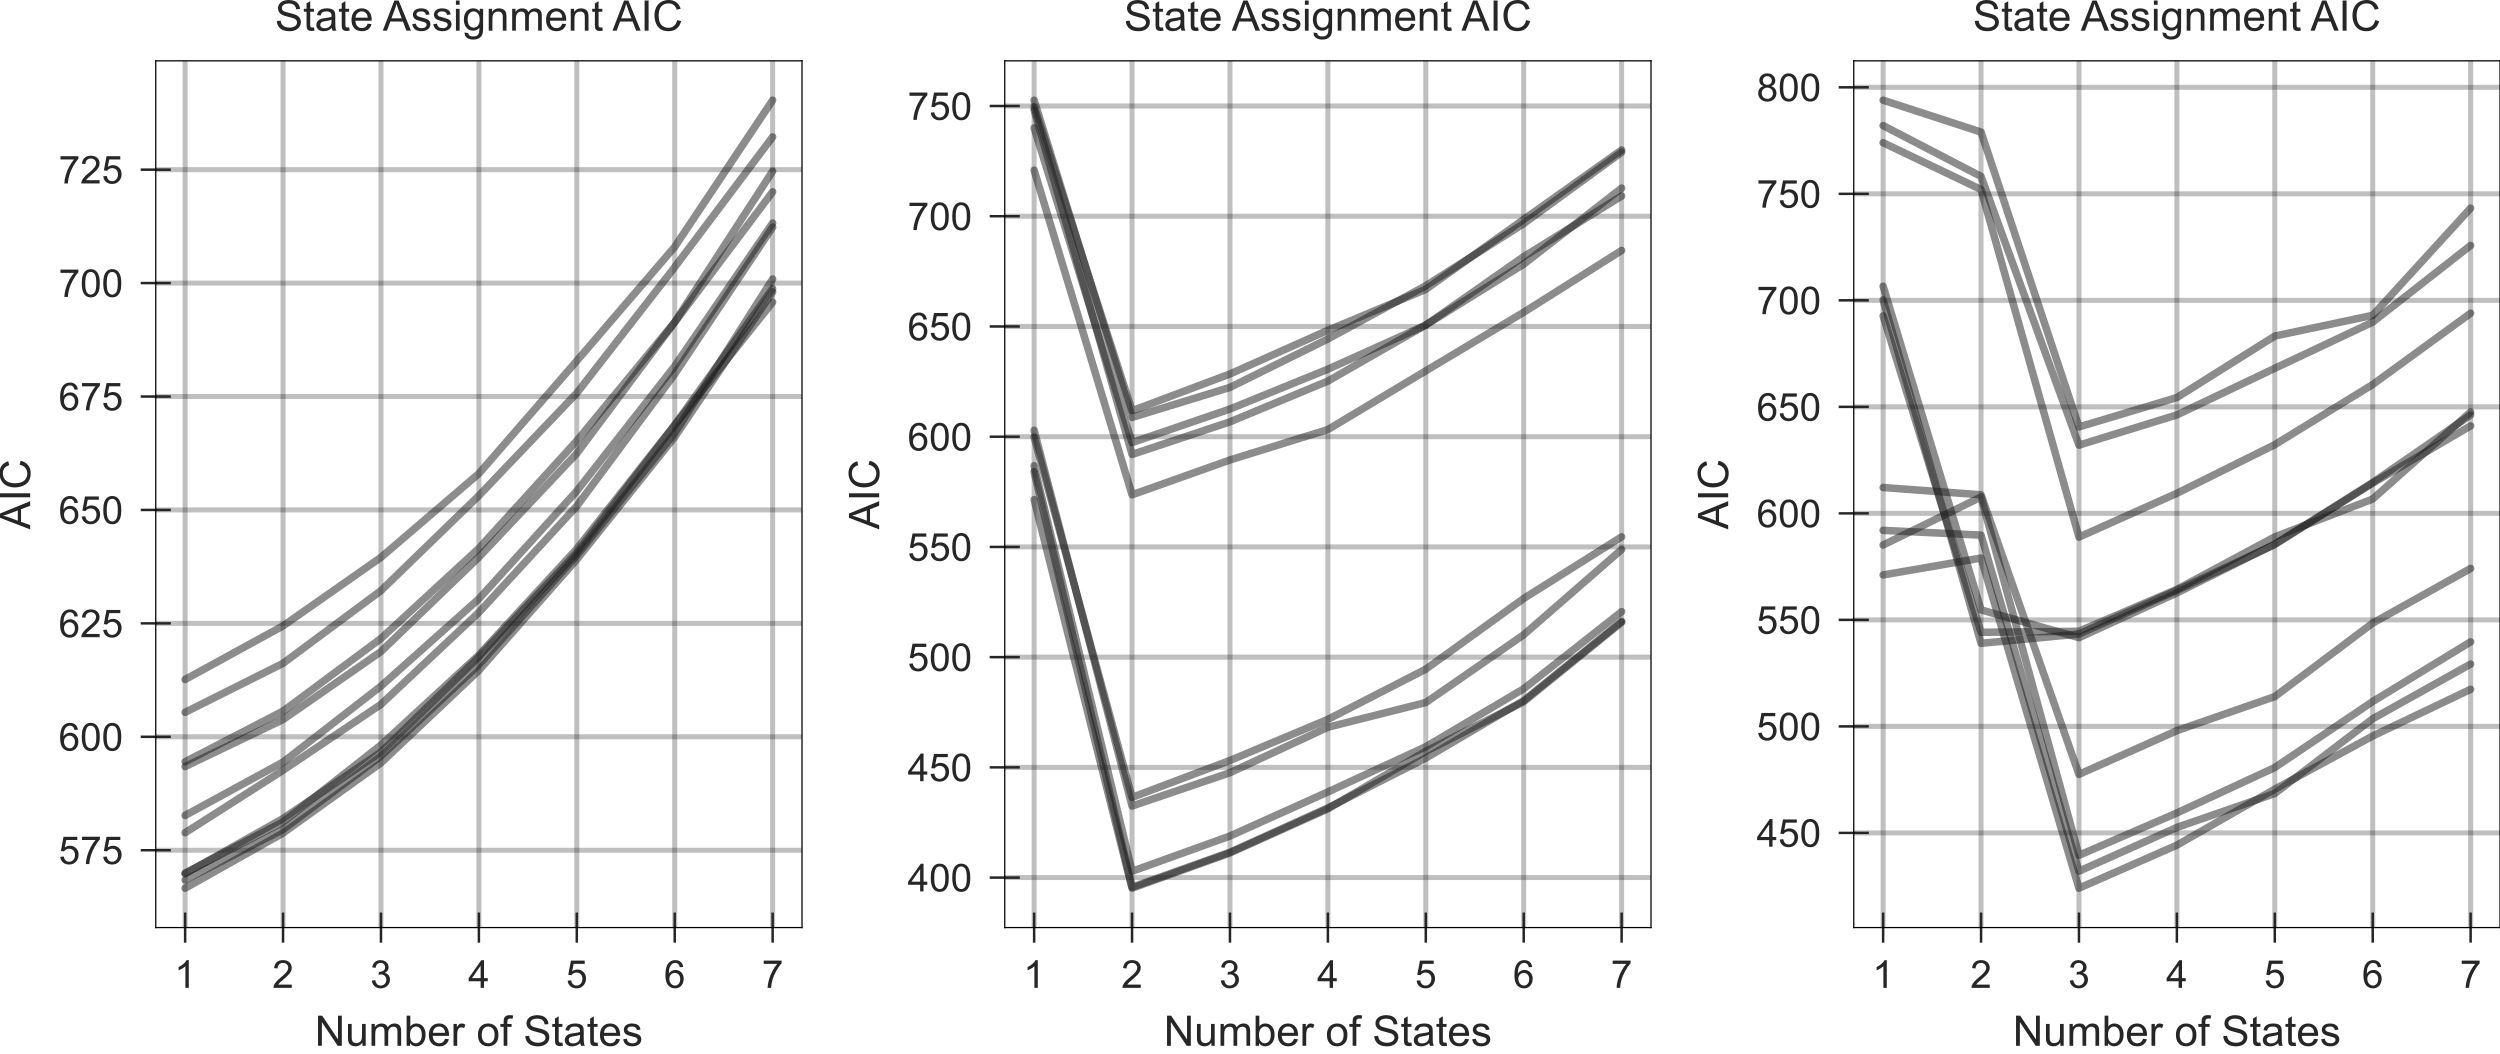 <?xml version="1.0" encoding="utf-8" standalone="no"?>
<!DOCTYPE svg PUBLIC "-//W3C//DTD SVG 1.1//EN"
  "http://www.w3.org/Graphics/SVG/1.1/DTD/svg11.dtd">
<!-- Created with matplotlib (https://matplotlib.org/) -->
<svg height="210pt" version="1.1" viewBox="0 0 498 210" width="498pt" xmlns="http://www.w3.org/2000/svg" xmlns:xlink="http://www.w3.org/1999/xlink">
 <defs>
  <style type="text/css">
*{stroke-linecap:butt;stroke-linejoin:round;}
  </style>
 </defs>
 <g id="figure_1">
  <g id="patch_1">
   <path d="M 0 210 
L 498 210 
L 498 0 
L 0 0 
z
" style="fill:#ffffff;"/>
  </g>
  <g id="axes_1">
   <g id="patch_2">
    <path d="M 31.028 184.776 
L 159.76 184.776 
L 159.76 12.115 
L 31.028 12.115 
z
" style="fill:#ffffff;"/>
   </g>
   <g id="matplotlib.axis_1">
    <g id="xtick_1">
     <g id="line2d_1">
      <path clip-path="url(#p5f75c3357b)" d="M 36.879 184.776 
L 36.879 12.115 
" style="fill:none;stroke:#000000;stroke-linecap:round;stroke-opacity:0.25;"/>
     </g>
     <g id="line2d_2">
      <defs>
       <path d="M 0 3 
L 0 -3 
" id="m0d3123b25e" style="stroke:#262626;stroke-width:0.5;"/>
      </defs>
      <g>
       <use style="fill:#262626;stroke:#262626;stroke-width:0.5;" x="36.879" xlink:href="#m0d3123b25e" y="184.776"/>
      </g>
     </g>
     <g id="text_1">
      <!-- 1 -->
      <defs>
       <path d="M 37.25 0 
L 28.469 0 
L 28.469 56 
Q 25.297 52.984 20.141 49.953 
Q 14.984 46.922 10.891 45.406 
L 10.891 53.906 
Q 18.266 57.375 23.781 62.297 
Q 29.297 67.234 31.594 71.875 
L 37.25 71.875 
z
" id="ArialMT-49"/>
      </defs>
      <g style="fill:#262626;" transform="translate(34.738 196.787)scale(0.077 -0.077)">
       <use xlink:href="#ArialMT-49"/>
      </g>
     </g>
    </g>
    <g id="xtick_2">
     <g id="line2d_3">
      <path clip-path="url(#p5f75c3357b)" d="M 56.384 184.776 
L 56.384 12.115 
" style="fill:none;stroke:#000000;stroke-linecap:round;stroke-opacity:0.25;"/>
     </g>
     <g id="line2d_4">
      <g>
       <use style="fill:#262626;stroke:#262626;stroke-width:0.5;" x="56.384" xlink:href="#m0d3123b25e" y="184.776"/>
      </g>
     </g>
     <g id="text_2">
      <!-- 2 -->
      <defs>
       <path d="M 50.344 8.453 
L 50.344 0 
L 3.031 0 
Q 2.938 3.172 4.047 6.109 
Q 5.859 10.938 9.828 15.625 
Q 13.812 20.312 21.344 26.469 
Q 33.016 36.031 37.109 41.625 
Q 41.219 47.219 41.219 52.203 
Q 41.219 57.422 37.469 61 
Q 33.734 64.594 27.734 64.594 
Q 21.391 64.594 17.578 60.781 
Q 13.766 56.984 13.719 50.25 
L 4.688 51.172 
Q 5.609 61.281 11.656 66.578 
Q 17.719 71.875 27.938 71.875 
Q 38.234 71.875 44.234 66.156 
Q 50.25 60.453 50.25 52 
Q 50.25 47.703 48.484 43.547 
Q 46.734 39.406 42.656 34.812 
Q 38.578 30.219 29.109 22.219 
Q 21.188 15.578 18.938 13.203 
Q 16.703 10.844 15.234 8.453 
z
" id="ArialMT-50"/>
      </defs>
      <g style="fill:#262626;" transform="translate(54.243 196.787)scale(0.077 -0.077)">
       <use xlink:href="#ArialMT-50"/>
      </g>
     </g>
    </g>
    <g id="xtick_3">
     <g id="line2d_5">
      <path clip-path="url(#p5f75c3357b)" d="M 75.889 184.776 
L 75.889 12.115 
" style="fill:none;stroke:#000000;stroke-linecap:round;stroke-opacity:0.25;"/>
     </g>
     <g id="line2d_6">
      <g>
       <use style="fill:#262626;stroke:#262626;stroke-width:0.5;" x="75.889" xlink:href="#m0d3123b25e" y="184.776"/>
      </g>
     </g>
     <g id="text_3">
      <!-- 3 -->
      <defs>
       <path d="M 4.203 18.891 
L 12.984 20.062 
Q 14.5 12.594 18.141 9.297 
Q 21.781 6 27 6 
Q 33.203 6 37.469 10.297 
Q 41.75 14.594 41.75 20.953 
Q 41.75 27 37.797 30.922 
Q 33.844 34.859 27.734 34.859 
Q 25.25 34.859 21.531 33.891 
L 22.516 41.609 
Q 23.391 41.5 23.922 41.5 
Q 29.547 41.5 34.031 44.422 
Q 38.531 47.359 38.531 53.469 
Q 38.531 58.297 35.25 61.469 
Q 31.984 64.656 26.812 64.656 
Q 21.688 64.656 18.266 61.422 
Q 14.844 58.203 13.875 51.766 
L 5.078 53.328 
Q 6.688 62.156 12.391 67.016 
Q 18.109 71.875 26.609 71.875 
Q 32.469 71.875 37.391 69.359 
Q 42.328 66.844 44.938 62.5 
Q 47.562 58.156 47.562 53.266 
Q 47.562 48.641 45.062 44.828 
Q 42.578 41.016 37.703 38.766 
Q 44.047 37.312 47.562 32.688 
Q 51.078 28.078 51.078 21.141 
Q 51.078 11.766 44.234 5.25 
Q 37.406 -1.266 26.953 -1.266 
Q 17.531 -1.266 11.297 4.344 
Q 5.078 9.969 4.203 18.891 
z
" id="ArialMT-51"/>
      </defs>
      <g style="fill:#262626;" transform="translate(73.748 196.787)scale(0.077 -0.077)">
       <use xlink:href="#ArialMT-51"/>
      </g>
     </g>
    </g>
    <g id="xtick_4">
     <g id="line2d_7">
      <path clip-path="url(#p5f75c3357b)" d="M 95.394 184.776 
L 95.394 12.115 
" style="fill:none;stroke:#000000;stroke-linecap:round;stroke-opacity:0.25;"/>
     </g>
     <g id="line2d_8">
      <g>
       <use style="fill:#262626;stroke:#262626;stroke-width:0.5;" x="95.394" xlink:href="#m0d3123b25e" y="184.776"/>
      </g>
     </g>
     <g id="text_4">
      <!-- 4 -->
      <defs>
       <path d="M 32.328 0 
L 32.328 17.141 
L 1.266 17.141 
L 1.266 25.203 
L 33.938 71.578 
L 41.109 71.578 
L 41.109 25.203 
L 50.781 25.203 
L 50.781 17.141 
L 41.109 17.141 
L 41.109 0 
z
M 32.328 25.203 
L 32.328 57.469 
L 9.906 25.203 
z
" id="ArialMT-52"/>
      </defs>
      <g style="fill:#262626;" transform="translate(93.253 196.787)scale(0.077 -0.077)">
       <use xlink:href="#ArialMT-52"/>
      </g>
     </g>
    </g>
    <g id="xtick_5">
     <g id="line2d_9">
      <path clip-path="url(#p5f75c3357b)" d="M 114.898 184.776 
L 114.898 12.115 
" style="fill:none;stroke:#000000;stroke-linecap:round;stroke-opacity:0.25;"/>
     </g>
     <g id="line2d_10">
      <g>
       <use style="fill:#262626;stroke:#262626;stroke-width:0.5;" x="114.898" xlink:href="#m0d3123b25e" y="184.776"/>
      </g>
     </g>
     <g id="text_5">
      <!-- 5 -->
      <defs>
       <path d="M 4.156 18.75 
L 13.375 19.531 
Q 14.406 12.797 18.141 9.391 
Q 21.875 6 27.156 6 
Q 33.5 6 37.891 10.781 
Q 42.281 15.578 42.281 23.484 
Q 42.281 31 38.062 35.344 
Q 33.844 39.703 27 39.703 
Q 22.75 39.703 19.328 37.766 
Q 15.922 35.844 13.969 32.766 
L 5.719 33.844 
L 12.641 70.609 
L 48.25 70.609 
L 48.25 62.203 
L 19.672 62.203 
L 15.828 42.969 
Q 22.266 47.469 29.344 47.469 
Q 38.719 47.469 45.156 40.969 
Q 51.609 34.469 51.609 24.266 
Q 51.609 14.547 45.953 7.469 
Q 39.062 -1.219 27.156 -1.219 
Q 17.391 -1.219 11.203 4.25 
Q 5.031 9.719 4.156 18.75 
z
" id="ArialMT-53"/>
      </defs>
      <g style="fill:#262626;" transform="translate(112.758 196.787)scale(0.077 -0.077)">
       <use xlink:href="#ArialMT-53"/>
      </g>
     </g>
    </g>
    <g id="xtick_6">
     <g id="line2d_11">
      <path clip-path="url(#p5f75c3357b)" d="M 134.403 184.776 
L 134.403 12.115 
" style="fill:none;stroke:#000000;stroke-linecap:round;stroke-opacity:0.25;"/>
     </g>
     <g id="line2d_12">
      <g>
       <use style="fill:#262626;stroke:#262626;stroke-width:0.5;" x="134.403" xlink:href="#m0d3123b25e" y="184.776"/>
      </g>
     </g>
     <g id="text_6">
      <!-- 6 -->
      <defs>
       <path d="M 49.75 54.047 
L 41.016 53.375 
Q 39.844 58.547 37.703 60.891 
Q 34.125 64.656 28.906 64.656 
Q 24.703 64.656 21.531 62.312 
Q 17.391 59.281 14.984 53.469 
Q 12.594 47.656 12.5 36.922 
Q 15.672 41.75 20.266 44.094 
Q 24.859 46.438 29.891 46.438 
Q 38.672 46.438 44.844 39.969 
Q 51.031 33.5 51.031 23.25 
Q 51.031 16.5 48.125 10.719 
Q 45.219 4.938 40.141 1.859 
Q 35.062 -1.219 28.609 -1.219 
Q 17.625 -1.219 10.688 6.859 
Q 3.766 14.938 3.766 33.5 
Q 3.766 54.25 11.422 63.672 
Q 18.109 71.875 29.438 71.875 
Q 37.891 71.875 43.281 67.141 
Q 48.688 62.406 49.75 54.047 
z
M 13.875 23.188 
Q 13.875 18.656 15.797 14.5 
Q 17.719 10.359 21.188 8.172 
Q 24.656 6 28.469 6 
Q 34.031 6 38.031 10.484 
Q 42.047 14.984 42.047 22.703 
Q 42.047 30.125 38.078 34.391 
Q 34.125 38.672 28.125 38.672 
Q 22.172 38.672 18.016 34.391 
Q 13.875 30.125 13.875 23.188 
z
" id="ArialMT-54"/>
      </defs>
      <g style="fill:#262626;" transform="translate(132.262 196.787)scale(0.077 -0.077)">
       <use xlink:href="#ArialMT-54"/>
      </g>
     </g>
    </g>
    <g id="xtick_7">
     <g id="line2d_13">
      <path clip-path="url(#p5f75c3357b)" d="M 153.908 184.776 
L 153.908 12.115 
" style="fill:none;stroke:#000000;stroke-linecap:round;stroke-opacity:0.25;"/>
     </g>
     <g id="line2d_14">
      <g>
       <use style="fill:#262626;stroke:#262626;stroke-width:0.5;" x="153.908" xlink:href="#m0d3123b25e" y="184.776"/>
      </g>
     </g>
     <g id="text_7">
      <!-- 7 -->
      <defs>
       <path d="M 4.734 62.203 
L 4.734 70.656 
L 51.078 70.656 
L 51.078 63.812 
Q 44.234 56.547 37.516 44.484 
Q 30.812 32.422 27.156 19.672 
Q 24.516 10.688 23.781 0 
L 14.75 0 
Q 14.891 8.453 18.062 20.406 
Q 21.234 32.375 27.172 43.484 
Q 33.109 54.594 39.797 62.203 
z
" id="ArialMT-55"/>
      </defs>
      <g style="fill:#262626;" transform="translate(151.767 196.787)scale(0.077 -0.077)">
       <use xlink:href="#ArialMT-55"/>
      </g>
     </g>
    </g>
    <g id="text_8">
     <!-- Number of States -->
     <defs>
      <path d="M 7.625 0 
L 7.625 71.578 
L 17.328 71.578 
L 54.938 15.375 
L 54.938 71.578 
L 64.016 71.578 
L 64.016 0 
L 54.297 0 
L 16.703 56.25 
L 16.703 0 
z
" id="ArialMT-78"/>
      <path d="M 40.578 0 
L 40.578 7.625 
Q 34.516 -1.172 24.125 -1.172 
Q 19.531 -1.172 15.547 0.578 
Q 11.578 2.344 9.641 5 
Q 7.719 7.672 6.938 11.531 
Q 6.391 14.109 6.391 19.734 
L 6.391 51.859 
L 15.188 51.859 
L 15.188 23.094 
Q 15.188 16.219 15.719 13.812 
Q 16.547 10.359 19.234 8.375 
Q 21.922 6.391 25.875 6.391 
Q 29.828 6.391 33.297 8.422 
Q 36.766 10.453 38.203 13.938 
Q 39.656 17.438 39.656 24.078 
L 39.656 51.859 
L 48.438 51.859 
L 48.438 0 
z
" id="ArialMT-117"/>
      <path d="M 6.594 0 
L 6.594 51.859 
L 14.453 51.859 
L 14.453 44.578 
Q 16.891 48.391 20.938 50.703 
Q 25 53.031 30.172 53.031 
Q 35.938 53.031 39.625 50.641 
Q 43.312 48.25 44.828 43.953 
Q 50.984 53.031 60.844 53.031 
Q 68.562 53.031 72.703 48.75 
Q 76.859 44.484 76.859 35.594 
L 76.859 0 
L 68.109 0 
L 68.109 32.672 
Q 68.109 37.938 67.25 40.25 
Q 66.406 42.578 64.156 43.984 
Q 61.922 45.406 58.891 45.406 
Q 53.422 45.406 49.797 41.766 
Q 46.188 38.141 46.188 30.125 
L 46.188 0 
L 37.406 0 
L 37.406 33.688 
Q 37.406 39.547 35.25 42.469 
Q 33.109 45.406 28.219 45.406 
Q 24.516 45.406 21.359 43.453 
Q 18.219 41.5 16.797 37.734 
Q 15.375 33.984 15.375 26.906 
L 15.375 0 
z
" id="ArialMT-109"/>
      <path d="M 14.703 0 
L 6.547 0 
L 6.547 71.578 
L 15.328 71.578 
L 15.328 46.047 
Q 20.906 53.031 29.547 53.031 
Q 34.328 53.031 38.594 51.094 
Q 42.875 49.172 45.625 45.672 
Q 48.391 42.188 49.953 37.25 
Q 51.516 32.328 51.516 26.703 
Q 51.516 13.375 44.922 6.094 
Q 38.328 -1.172 29.109 -1.172 
Q 19.922 -1.172 14.703 6.5 
z
M 14.594 26.312 
Q 14.594 17 17.141 12.844 
Q 21.297 6.062 28.375 6.062 
Q 34.125 6.062 38.328 11.062 
Q 42.531 16.062 42.531 25.984 
Q 42.531 36.141 38.5 40.969 
Q 34.469 45.797 28.766 45.797 
Q 23 45.797 18.797 40.797 
Q 14.594 35.797 14.594 26.312 
z
" id="ArialMT-98"/>
      <path d="M 42.094 16.703 
L 51.172 15.578 
Q 49.031 7.625 43.219 3.219 
Q 37.406 -1.172 28.375 -1.172 
Q 17 -1.172 10.328 5.828 
Q 3.656 12.844 3.656 25.484 
Q 3.656 38.578 10.391 45.797 
Q 17.141 53.031 27.875 53.031 
Q 38.281 53.031 44.875 45.953 
Q 51.469 38.875 51.469 26.031 
Q 51.469 25.25 51.422 23.688 
L 12.75 23.688 
Q 13.234 15.141 17.578 10.594 
Q 21.922 6.062 28.422 6.062 
Q 33.25 6.062 36.672 8.594 
Q 40.094 11.141 42.094 16.703 
z
M 13.234 30.906 
L 42.188 30.906 
Q 41.609 37.453 38.875 40.719 
Q 34.672 45.797 27.984 45.797 
Q 21.922 45.797 17.797 41.75 
Q 13.672 37.703 13.234 30.906 
z
" id="ArialMT-101"/>
      <path d="M 6.5 0 
L 6.5 51.859 
L 14.406 51.859 
L 14.406 44 
Q 17.438 49.516 20 51.266 
Q 22.562 53.031 25.641 53.031 
Q 30.078 53.031 34.672 50.203 
L 31.641 42.047 
Q 28.422 43.953 25.203 43.953 
Q 22.312 43.953 20.016 42.219 
Q 17.719 40.484 16.75 37.406 
Q 15.281 32.719 15.281 27.156 
L 15.281 0 
z
" id="ArialMT-114"/>
      <path id="ArialMT-32"/>
      <path d="M 3.328 25.922 
Q 3.328 40.328 11.328 47.266 
Q 18.016 53.031 27.641 53.031 
Q 38.328 53.031 45.109 46.016 
Q 51.906 39.016 51.906 26.656 
Q 51.906 16.656 48.906 10.906 
Q 45.906 5.172 40.156 2 
Q 34.422 -1.172 27.641 -1.172 
Q 16.75 -1.172 10.031 5.812 
Q 3.328 12.797 3.328 25.922 
z
M 12.359 25.922 
Q 12.359 15.969 16.703 11.016 
Q 21.047 6.062 27.641 6.062 
Q 34.188 6.062 38.531 11.031 
Q 42.875 16.016 42.875 26.219 
Q 42.875 35.844 38.5 40.797 
Q 34.125 45.75 27.641 45.75 
Q 21.047 45.75 16.703 40.812 
Q 12.359 35.891 12.359 25.922 
z
" id="ArialMT-111"/>
      <path d="M 8.688 0 
L 8.688 45.016 
L 0.922 45.016 
L 0.922 51.859 
L 8.688 51.859 
L 8.688 57.375 
Q 8.688 62.594 9.625 65.141 
Q 10.891 68.562 14.078 70.672 
Q 17.281 72.797 23.047 72.797 
Q 26.766 72.797 31.25 71.922 
L 29.938 64.266 
Q 27.203 64.75 24.75 64.75 
Q 20.75 64.75 19.094 63.031 
Q 17.438 61.328 17.438 56.641 
L 17.438 51.859 
L 27.547 51.859 
L 27.547 45.016 
L 17.438 45.016 
L 17.438 0 
z
" id="ArialMT-102"/>
      <path d="M 4.5 23 
L 13.422 23.781 
Q 14.062 18.406 16.375 14.969 
Q 18.703 11.531 23.578 9.406 
Q 28.469 7.281 34.578 7.281 
Q 39.984 7.281 44.141 8.891 
Q 48.297 10.5 50.312 13.297 
Q 52.344 16.109 52.344 19.438 
Q 52.344 22.797 50.391 25.312 
Q 48.438 27.828 43.953 29.547 
Q 41.062 30.672 31.203 33.031 
Q 21.344 35.406 17.391 37.5 
Q 12.25 40.188 9.734 44.156 
Q 7.234 48.141 7.234 53.078 
Q 7.234 58.5 10.297 63.203 
Q 13.375 67.922 19.281 70.359 
Q 25.203 72.797 32.422 72.797 
Q 40.375 72.797 46.453 70.234 
Q 52.547 67.672 55.812 62.688 
Q 59.078 57.719 59.328 51.422 
L 50.25 50.734 
Q 49.516 57.516 45.281 60.984 
Q 41.062 64.453 32.812 64.453 
Q 24.219 64.453 20.281 61.297 
Q 16.359 58.156 16.359 53.719 
Q 16.359 49.859 19.141 47.359 
Q 21.875 44.875 33.422 42.266 
Q 44.969 39.656 49.266 37.703 
Q 55.516 34.812 58.484 30.391 
Q 61.469 25.984 61.469 20.219 
Q 61.469 14.5 58.203 9.438 
Q 54.938 4.391 48.797 1.578 
Q 42.672 -1.219 35.016 -1.219 
Q 25.297 -1.219 18.719 1.609 
Q 12.156 4.438 8.422 10.125 
Q 4.688 15.828 4.5 23 
z
" id="ArialMT-83"/>
      <path d="M 25.781 7.859 
L 27.047 0.094 
Q 23.344 -0.688 20.406 -0.688 
Q 15.625 -0.688 12.984 0.828 
Q 10.359 2.344 9.281 4.812 
Q 8.203 7.281 8.203 15.188 
L 8.203 45.016 
L 1.766 45.016 
L 1.766 51.859 
L 8.203 51.859 
L 8.203 64.703 
L 16.938 69.969 
L 16.938 51.859 
L 25.781 51.859 
L 25.781 45.016 
L 16.938 45.016 
L 16.938 14.703 
Q 16.938 10.938 17.406 9.859 
Q 17.875 8.797 18.922 8.156 
Q 19.969 7.516 21.922 7.516 
Q 23.391 7.516 25.781 7.859 
z
" id="ArialMT-116"/>
      <path d="M 40.438 6.391 
Q 35.547 2.25 31.031 0.531 
Q 26.516 -1.172 21.344 -1.172 
Q 12.797 -1.172 8.203 3 
Q 3.609 7.172 3.609 13.672 
Q 3.609 17.484 5.344 20.625 
Q 7.078 23.781 9.891 25.688 
Q 12.703 27.594 16.219 28.562 
Q 18.797 29.25 24.031 29.891 
Q 34.672 31.156 39.703 32.906 
Q 39.75 34.719 39.75 35.203 
Q 39.75 40.578 37.25 42.781 
Q 33.891 45.75 27.25 45.75 
Q 21.047 45.75 18.094 43.578 
Q 15.141 41.406 13.719 35.891 
L 5.125 37.062 
Q 6.297 42.578 8.984 45.969 
Q 11.672 49.359 16.75 51.188 
Q 21.828 53.031 28.516 53.031 
Q 35.156 53.031 39.297 51.469 
Q 43.453 49.906 45.406 47.531 
Q 47.359 45.172 48.141 41.547 
Q 48.578 39.312 48.578 33.453 
L 48.578 21.734 
Q 48.578 9.469 49.141 6.219 
Q 49.703 2.984 51.375 0 
L 42.188 0 
Q 40.828 2.734 40.438 6.391 
z
M 39.703 26.031 
Q 34.906 24.078 25.344 22.703 
Q 19.922 21.922 17.672 20.938 
Q 15.438 19.969 14.203 18.094 
Q 12.984 16.219 12.984 13.922 
Q 12.984 10.406 15.641 8.062 
Q 18.312 5.719 23.438 5.719 
Q 28.516 5.719 32.469 7.938 
Q 36.422 10.156 38.281 14.016 
Q 39.703 17 39.703 22.797 
z
" id="ArialMT-97"/>
      <path d="M 3.078 15.484 
L 11.766 16.844 
Q 12.5 11.625 15.844 8.844 
Q 19.188 6.062 25.203 6.062 
Q 31.25 6.062 34.172 8.516 
Q 37.109 10.984 37.109 14.312 
Q 37.109 17.281 34.516 19 
Q 32.719 20.172 25.531 21.969 
Q 15.875 24.422 12.141 26.203 
Q 8.406 27.984 6.469 31.125 
Q 4.547 34.281 4.547 38.094 
Q 4.547 41.547 6.125 44.5 
Q 7.719 47.469 10.453 49.422 
Q 12.5 50.922 16.031 51.969 
Q 19.578 53.031 23.641 53.031 
Q 29.734 53.031 34.344 51.266 
Q 38.969 49.516 41.156 46.5 
Q 43.359 43.5 44.188 38.484 
L 35.594 37.312 
Q 35.016 41.312 32.203 43.547 
Q 29.391 45.797 24.266 45.797 
Q 18.219 45.797 15.625 43.797 
Q 13.031 41.797 13.031 39.109 
Q 13.031 37.406 14.109 36.031 
Q 15.188 34.625 17.484 33.688 
Q 18.797 33.203 25.25 31.453 
Q 34.578 28.953 38.25 27.359 
Q 41.938 25.781 44.031 22.75 
Q 46.141 19.734 46.141 15.234 
Q 46.141 10.844 43.578 6.953 
Q 41.016 3.078 36.172 0.953 
Q 31.344 -1.172 25.25 -1.172 
Q 15.141 -1.172 9.844 3.031 
Q 4.547 7.234 3.078 15.484 
z
" id="ArialMT-115"/>
     </defs>
     <g style="fill:#262626;" transform="translate(62.714 208.33)scale(0.084 -0.084)">
      <use xlink:href="#ArialMT-78"/>
      <use x="72.217" xlink:href="#ArialMT-117"/>
      <use x="127.832" xlink:href="#ArialMT-109"/>
      <use x="211.133" xlink:href="#ArialMT-98"/>
      <use x="266.748" xlink:href="#ArialMT-101"/>
      <use x="322.363" xlink:href="#ArialMT-114"/>
      <use x="355.664" xlink:href="#ArialMT-32"/>
      <use x="383.447" xlink:href="#ArialMT-111"/>
      <use x="439.062" xlink:href="#ArialMT-102"/>
      <use x="466.846" xlink:href="#ArialMT-32"/>
      <use x="494.629" xlink:href="#ArialMT-83"/>
      <use x="561.328" xlink:href="#ArialMT-116"/>
      <use x="589.111" xlink:href="#ArialMT-97"/>
      <use x="644.727" xlink:href="#ArialMT-116"/>
      <use x="672.51" xlink:href="#ArialMT-101"/>
      <use x="728.125" xlink:href="#ArialMT-115"/>
     </g>
    </g>
   </g>
   <g id="matplotlib.axis_2">
    <g id="ytick_1">
     <g id="line2d_15">
      <path clip-path="url(#p5f75c3357b)" d="M 31.028 169.365 
L 159.76 169.365 
" style="fill:none;stroke:#000000;stroke-linecap:round;stroke-opacity:0.25;"/>
     </g>
     <g id="line2d_16">
      <defs>
       <path d="M 3 0 
L -3 -0 
" id="m55e4ea12fe" style="stroke:#262626;stroke-width:0.5;"/>
      </defs>
      <g>
       <use style="fill:#262626;stroke:#262626;stroke-width:0.5;" x="31.028" xlink:href="#m55e4ea12fe" y="169.365"/>
      </g>
     </g>
     <g id="text_9">
      <!-- 575 -->
      <g style="fill:#262626;" transform="translate(11.682 172.121)scale(0.077 -0.077)">
       <use xlink:href="#ArialMT-53"/>
       <use x="55.615" xlink:href="#ArialMT-55"/>
       <use x="111.23" xlink:href="#ArialMT-53"/>
      </g>
     </g>
    </g>
    <g id="ytick_2">
     <g id="line2d_17">
      <path clip-path="url(#p5f75c3357b)" d="M 31.028 146.77 
L 159.76 146.77 
" style="fill:none;stroke:#000000;stroke-linecap:round;stroke-opacity:0.25;"/>
     </g>
     <g id="line2d_18">
      <g>
       <use style="fill:#262626;stroke:#262626;stroke-width:0.5;" x="31.028" xlink:href="#m55e4ea12fe" y="146.77"/>
      </g>
     </g>
     <g id="text_10">
      <!-- 600 -->
      <defs>
       <path d="M 4.156 35.297 
Q 4.156 48 6.766 55.734 
Q 9.375 63.484 14.516 67.672 
Q 19.672 71.875 27.484 71.875 
Q 33.25 71.875 37.594 69.547 
Q 41.938 67.234 44.766 62.859 
Q 47.609 58.5 49.219 52.219 
Q 50.828 45.953 50.828 35.297 
Q 50.828 22.703 48.234 14.969 
Q 45.656 7.234 40.5 3 
Q 35.359 -1.219 27.484 -1.219 
Q 17.141 -1.219 11.234 6.203 
Q 4.156 15.141 4.156 35.297 
z
M 13.188 35.297 
Q 13.188 17.672 17.312 11.828 
Q 21.438 6 27.484 6 
Q 33.547 6 37.672 11.859 
Q 41.797 17.719 41.797 35.297 
Q 41.797 52.984 37.672 58.781 
Q 33.547 64.594 27.391 64.594 
Q 21.344 64.594 17.719 59.469 
Q 13.188 52.938 13.188 35.297 
z
" id="ArialMT-48"/>
      </defs>
      <g style="fill:#262626;" transform="translate(11.682 149.526)scale(0.077 -0.077)">
       <use xlink:href="#ArialMT-54"/>
       <use x="55.615" xlink:href="#ArialMT-48"/>
       <use x="111.23" xlink:href="#ArialMT-48"/>
      </g>
     </g>
    </g>
    <g id="ytick_3">
     <g id="line2d_19">
      <path clip-path="url(#p5f75c3357b)" d="M 31.028 124.175 
L 159.76 124.175 
" style="fill:none;stroke:#000000;stroke-linecap:round;stroke-opacity:0.25;"/>
     </g>
     <g id="line2d_20">
      <g>
       <use style="fill:#262626;stroke:#262626;stroke-width:0.5;" x="31.028" xlink:href="#m55e4ea12fe" y="124.175"/>
      </g>
     </g>
     <g id="text_11">
      <!-- 625 -->
      <g style="fill:#262626;" transform="translate(11.682 126.931)scale(0.077 -0.077)">
       <use xlink:href="#ArialMT-54"/>
       <use x="55.615" xlink:href="#ArialMT-50"/>
       <use x="111.23" xlink:href="#ArialMT-53"/>
      </g>
     </g>
    </g>
    <g id="ytick_4">
     <g id="line2d_21">
      <path clip-path="url(#p5f75c3357b)" d="M 31.028 101.58 
L 159.76 101.58 
" style="fill:none;stroke:#000000;stroke-linecap:round;stroke-opacity:0.25;"/>
     </g>
     <g id="line2d_22">
      <g>
       <use style="fill:#262626;stroke:#262626;stroke-width:0.5;" x="31.028" xlink:href="#m55e4ea12fe" y="101.58"/>
      </g>
     </g>
     <g id="text_12">
      <!-- 650 -->
      <g style="fill:#262626;" transform="translate(11.682 104.336)scale(0.077 -0.077)">
       <use xlink:href="#ArialMT-54"/>
       <use x="55.615" xlink:href="#ArialMT-53"/>
       <use x="111.23" xlink:href="#ArialMT-48"/>
      </g>
     </g>
    </g>
    <g id="ytick_5">
     <g id="line2d_23">
      <path clip-path="url(#p5f75c3357b)" d="M 31.028 78.986 
L 159.76 78.986 
" style="fill:none;stroke:#000000;stroke-linecap:round;stroke-opacity:0.25;"/>
     </g>
     <g id="line2d_24">
      <g>
       <use style="fill:#262626;stroke:#262626;stroke-width:0.5;" x="31.028" xlink:href="#m55e4ea12fe" y="78.986"/>
      </g>
     </g>
     <g id="text_13">
      <!-- 675 -->
      <g style="fill:#262626;" transform="translate(11.682 81.741)scale(0.077 -0.077)">
       <use xlink:href="#ArialMT-54"/>
       <use x="55.615" xlink:href="#ArialMT-55"/>
       <use x="111.23" xlink:href="#ArialMT-53"/>
      </g>
     </g>
    </g>
    <g id="ytick_6">
     <g id="line2d_25">
      <path clip-path="url(#p5f75c3357b)" d="M 31.028 56.391 
L 159.76 56.391 
" style="fill:none;stroke:#000000;stroke-linecap:round;stroke-opacity:0.25;"/>
     </g>
     <g id="line2d_26">
      <g>
       <use style="fill:#262626;stroke:#262626;stroke-width:0.5;" x="31.028" xlink:href="#m55e4ea12fe" y="56.391"/>
      </g>
     </g>
     <g id="text_14">
      <!-- 700 -->
      <g style="fill:#262626;" transform="translate(11.682 59.147)scale(0.077 -0.077)">
       <use xlink:href="#ArialMT-55"/>
       <use x="55.615" xlink:href="#ArialMT-48"/>
       <use x="111.23" xlink:href="#ArialMT-48"/>
      </g>
     </g>
    </g>
    <g id="ytick_7">
     <g id="line2d_27">
      <path clip-path="url(#p5f75c3357b)" d="M 31.028 33.796 
L 159.76 33.796 
" style="fill:none;stroke:#000000;stroke-linecap:round;stroke-opacity:0.25;"/>
     </g>
     <g id="line2d_28">
      <g>
       <use style="fill:#262626;stroke:#262626;stroke-width:0.5;" x="31.028" xlink:href="#m55e4ea12fe" y="33.796"/>
      </g>
     </g>
     <g id="text_15">
      <!-- 725 -->
      <g style="fill:#262626;" transform="translate(11.682 36.552)scale(0.077 -0.077)">
       <use xlink:href="#ArialMT-55"/>
       <use x="55.615" xlink:href="#ArialMT-50"/>
       <use x="111.23" xlink:href="#ArialMT-53"/>
      </g>
     </g>
    </g>
    <g id="text_16">
     <!-- AIC -->
     <defs>
      <path d="M -0.141 0 
L 27.344 71.578 
L 37.547 71.578 
L 66.844 0 
L 56.062 0 
L 47.703 21.688 
L 17.781 21.688 
L 9.906 0 
z
M 20.516 29.391 
L 44.781 29.391 
L 37.312 49.219 
Q 33.891 58.25 32.234 64.062 
Q 30.859 57.172 28.375 50.391 
z
" id="ArialMT-65"/>
      <path d="M 9.328 0 
L 9.328 71.578 
L 18.797 71.578 
L 18.797 0 
z
" id="ArialMT-73"/>
      <path d="M 58.797 25.094 
L 68.266 22.703 
Q 65.281 11.031 57.547 4.906 
Q 49.812 -1.219 38.625 -1.219 
Q 27.047 -1.219 19.797 3.484 
Q 12.547 8.203 8.766 17.141 
Q 4.984 26.078 4.984 36.328 
Q 4.984 47.516 9.25 55.828 
Q 13.531 64.156 21.406 68.469 
Q 29.297 72.797 38.766 72.797 
Q 49.516 72.797 56.828 67.328 
Q 64.156 61.859 67.047 51.953 
L 57.719 49.75 
Q 55.219 57.562 50.484 61.125 
Q 45.75 64.703 38.578 64.703 
Q 30.328 64.703 24.781 60.734 
Q 19.234 56.781 16.984 50.109 
Q 14.75 43.453 14.75 36.375 
Q 14.75 27.25 17.406 20.438 
Q 20.062 13.625 25.672 10.25 
Q 31.297 6.891 37.844 6.891 
Q 45.797 6.891 51.312 11.469 
Q 56.844 16.062 58.797 25.094 
z
" id="ArialMT-67"/>
     </defs>
     <g style="fill:#262626;" transform="translate(6.013 105.447)rotate(-90)scale(0.084 -0.084)">
      <use xlink:href="#ArialMT-65"/>
      <use x="66.699" xlink:href="#ArialMT-73"/>
      <use x="94.482" xlink:href="#ArialMT-67"/>
     </g>
    </g>
   </g>
   <g id="line2d_29">
    <path clip-path="url(#p5f75c3357b)" d="M 36.879 162.432 
L 56.384 151.803 
L 75.889 136.672 
L 95.394 119.284 
L 114.898 97.799 
L 134.403 72.931 
L 153.908 44.437 
" style="fill:none;stroke:#1a1a1a;stroke-linecap:round;stroke-opacity:0.5;stroke-width:1.5;"/>
   </g>
   <g id="line2d_30">
    <path clip-path="url(#p5f75c3357b)" d="M 36.879 141.894 
L 56.384 132.127 
L 75.889 117.656 
L 95.394 98.726 
L 114.898 78.295 
L 134.403 53.213 
L 153.908 27.271 
" style="fill:none;stroke:#1a1a1a;stroke-linecap:round;stroke-opacity:0.5;stroke-width:1.5;"/>
   </g>
   <g id="line2d_31">
    <path clip-path="url(#p5f75c3357b)" d="M 36.879 152.695 
L 56.384 143.331 
L 75.889 129.793 
L 95.394 110.987 
L 114.898 90.311 
L 134.403 64.184 
L 153.908 38.206 
" style="fill:none;stroke:#1a1a1a;stroke-linecap:round;stroke-opacity:0.5;stroke-width:1.5;"/>
   </g>
   <g id="line2d_32">
    <path clip-path="url(#p5f75c3357b)" d="M 36.879 165.88 
L 56.384 153.434 
L 75.889 140.307 
L 95.394 121.99 
L 114.898 100.804 
L 134.403 74.508 
L 153.908 45.253 
" style="fill:none;stroke:#1a1a1a;stroke-linecap:round;stroke-opacity:0.5;stroke-width:1.5;"/>
   </g>
   <g id="line2d_33">
    <path clip-path="url(#p5f75c3357b)" d="M 36.879 135.349 
L 56.384 124.673 
L 75.889 111.023 
L 95.394 94.33 
L 114.898 71.879 
L 134.403 49.167 
L 153.908 19.963 
" style="fill:none;stroke:#1a1a1a;stroke-linecap:round;stroke-opacity:0.5;stroke-width:1.5;"/>
   </g>
   <g id="line2d_34">
    <path clip-path="url(#p5f75c3357b)" d="M 36.879 173.933 
L 56.384 163.722 
L 75.889 148.406 
L 95.394 130.478 
L 114.898 109.329 
L 134.403 84.642 
L 153.908 57.513 
" style="fill:none;stroke:#1a1a1a;stroke-linecap:round;stroke-opacity:0.5;stroke-width:1.5;"/>
   </g>
   <g id="line2d_35">
    <path clip-path="url(#p5f75c3357b)" d="M 36.879 151.739 
L 56.384 141.646 
L 75.889 127.183 
L 95.394 109.227 
L 114.898 87.808 
L 134.403 64.17 
L 153.908 34.105 
" style="fill:none;stroke:#1a1a1a;stroke-linecap:round;stroke-opacity:0.5;stroke-width:1.5;"/>
   </g>
   <g id="line2d_36">
    <path clip-path="url(#p5f75c3357b)" d="M 36.879 176.927 
L 56.384 165.943 
L 75.889 151.964 
L 95.394 133.537 
L 114.898 111.434 
L 134.403 87.044 
L 153.908 58.154 
" style="fill:none;stroke:#1a1a1a;stroke-linecap:round;stroke-opacity:0.5;stroke-width:1.5;"/>
   </g>
   <g id="line2d_37">
    <path clip-path="url(#p5f75c3357b)" d="M 36.879 174.027 
L 56.384 163.049 
L 75.889 149.829 
L 95.394 130.853 
L 114.898 110.093 
L 134.403 84.676 
L 153.908 60.195 
" style="fill:none;stroke:#1a1a1a;stroke-linecap:round;stroke-opacity:0.5;stroke-width:1.5;"/>
   </g>
   <g id="line2d_38">
    <path clip-path="url(#p5f75c3357b)" d="M 36.879 175.295 
L 56.384 165.229 
L 75.889 150.609 
L 95.394 132.403 
L 114.898 110.629 
L 134.403 86.279 
L 153.908 55.582 
" style="fill:none;stroke:#1a1a1a;stroke-linecap:round;stroke-opacity:0.5;stroke-width:1.5;"/>
   </g>
   <g id="patch_3">
    <path d="M 31.028 184.776 
L 31.028 12.115 
" style="fill:none;stroke:#000000;stroke-linecap:square;stroke-linejoin:miter;stroke-width:0.25;"/>
   </g>
   <g id="patch_4">
    <path d="M 159.76 184.776 
L 159.76 12.115 
" style="fill:none;stroke:#000000;stroke-linecap:square;stroke-linejoin:miter;stroke-width:0.25;"/>
   </g>
   <g id="patch_5">
    <path d="M 31.028 184.776 
L 159.76 184.776 
" style="fill:none;stroke:#000000;stroke-linecap:square;stroke-linejoin:miter;stroke-width:0.25;"/>
   </g>
   <g id="patch_6">
    <path d="M 31.028 12.115 
L 159.76 12.115 
" style="fill:none;stroke:#000000;stroke-linecap:square;stroke-linejoin:miter;stroke-width:0.25;"/>
   </g>
   <g id="text_17">
    <!-- State Assignment AIC -->
    <defs>
     <path d="M 6.641 61.469 
L 6.641 71.578 
L 15.438 71.578 
L 15.438 61.469 
z
M 6.641 0 
L 6.641 51.859 
L 15.438 51.859 
L 15.438 0 
z
" id="ArialMT-105"/>
     <path d="M 4.984 -4.297 
L 13.531 -5.562 
Q 14.062 -9.516 16.5 -11.328 
Q 19.781 -13.766 25.438 -13.766 
Q 31.547 -13.766 34.859 -11.328 
Q 38.188 -8.891 39.359 -4.5 
Q 40.047 -1.812 39.984 6.781 
Q 34.234 0 25.641 0 
Q 14.938 0 9.078 7.719 
Q 3.219 15.438 3.219 26.219 
Q 3.219 33.641 5.906 39.906 
Q 8.594 46.188 13.688 49.609 
Q 18.797 53.031 25.688 53.031 
Q 34.859 53.031 40.828 45.609 
L 40.828 51.859 
L 48.922 51.859 
L 48.922 7.031 
Q 48.922 -5.078 46.453 -10.125 
Q 44 -15.188 38.641 -18.109 
Q 33.297 -21.047 25.484 -21.047 
Q 16.219 -21.047 10.5 -16.875 
Q 4.781 -12.703 4.984 -4.297 
z
M 12.25 26.859 
Q 12.25 16.656 16.297 11.969 
Q 20.359 7.281 26.469 7.281 
Q 32.516 7.281 36.609 11.938 
Q 40.719 16.609 40.719 26.562 
Q 40.719 36.078 36.5 40.906 
Q 32.281 45.75 26.312 45.75 
Q 20.453 45.75 16.344 40.984 
Q 12.25 36.234 12.25 26.859 
z
" id="ArialMT-103"/>
     <path d="M 6.594 0 
L 6.594 51.859 
L 14.5 51.859 
L 14.5 44.484 
Q 20.219 53.031 31 53.031 
Q 35.688 53.031 39.625 51.344 
Q 43.562 49.656 45.516 46.922 
Q 47.469 44.188 48.25 40.438 
Q 48.734 37.984 48.734 31.891 
L 48.734 0 
L 39.938 0 
L 39.938 31.547 
Q 39.938 36.922 38.906 39.578 
Q 37.891 42.234 35.281 43.812 
Q 32.672 45.406 29.156 45.406 
Q 23.531 45.406 19.453 41.844 
Q 15.375 38.281 15.375 28.328 
L 15.375 0 
z
" id="ArialMT-110"/>
    </defs>
    <g style="fill:#262626;" transform="translate(54.772 6.115)scale(0.084 -0.084)">
     <use xlink:href="#ArialMT-83"/>
     <use x="66.699" xlink:href="#ArialMT-116"/>
     <use x="94.482" xlink:href="#ArialMT-97"/>
     <use x="150.098" xlink:href="#ArialMT-116"/>
     <use x="177.881" xlink:href="#ArialMT-101"/>
     <use x="233.496" xlink:href="#ArialMT-32"/>
     <use x="255.779" xlink:href="#ArialMT-65"/>
     <use x="322.479" xlink:href="#ArialMT-115"/>
     <use x="372.479" xlink:href="#ArialMT-115"/>
     <use x="422.479" xlink:href="#ArialMT-105"/>
     <use x="444.695" xlink:href="#ArialMT-103"/>
     <use x="500.311" xlink:href="#ArialMT-110"/>
     <use x="555.926" xlink:href="#ArialMT-109"/>
     <use x="639.227" xlink:href="#ArialMT-101"/>
     <use x="694.842" xlink:href="#ArialMT-110"/>
     <use x="750.457" xlink:href="#ArialMT-116"/>
     <use x="778.24" xlink:href="#ArialMT-32"/>
     <use x="800.523" xlink:href="#ArialMT-65"/>
     <use x="867.223" xlink:href="#ArialMT-73"/>
     <use x="895.006" xlink:href="#ArialMT-67"/>
    </g>
   </g>
  </g>
  <g id="axes_2">
   <g id="patch_7">
    <path d="M 200.148 184.776 
L 328.88 184.776 
L 328.88 12.115 
L 200.148 12.115 
z
" style="fill:#ffffff;"/>
   </g>
   <g id="matplotlib.axis_3">
    <g id="xtick_8">
     <g id="line2d_39">
      <path clip-path="url(#p59fd588a86)" d="M 205.999 184.776 
L 205.999 12.115 
" style="fill:none;stroke:#000000;stroke-linecap:round;stroke-opacity:0.25;"/>
     </g>
     <g id="line2d_40">
      <g>
       <use style="fill:#262626;stroke:#262626;stroke-width:0.5;" x="205.999" xlink:href="#m0d3123b25e" y="184.776"/>
      </g>
     </g>
     <g id="text_18">
      <!-- 1 -->
      <g style="fill:#262626;" transform="translate(203.858 196.787)scale(0.077 -0.077)">
       <use xlink:href="#ArialMT-49"/>
      </g>
     </g>
    </g>
    <g id="xtick_9">
     <g id="line2d_41">
      <path clip-path="url(#p59fd588a86)" d="M 225.504 184.776 
L 225.504 12.115 
" style="fill:none;stroke:#000000;stroke-linecap:round;stroke-opacity:0.25;"/>
     </g>
     <g id="line2d_42">
      <g>
       <use style="fill:#262626;stroke:#262626;stroke-width:0.5;" x="225.504" xlink:href="#m0d3123b25e" y="184.776"/>
      </g>
     </g>
     <g id="text_19">
      <!-- 2 -->
      <g style="fill:#262626;" transform="translate(223.363 196.787)scale(0.077 -0.077)">
       <use xlink:href="#ArialMT-50"/>
      </g>
     </g>
    </g>
    <g id="xtick_10">
     <g id="line2d_43">
      <path clip-path="url(#p59fd588a86)" d="M 245.009 184.776 
L 245.009 12.115 
" style="fill:none;stroke:#000000;stroke-linecap:round;stroke-opacity:0.25;"/>
     </g>
     <g id="line2d_44">
      <g>
       <use style="fill:#262626;stroke:#262626;stroke-width:0.5;" x="245.009" xlink:href="#m0d3123b25e" y="184.776"/>
      </g>
     </g>
     <g id="text_20">
      <!-- 3 -->
      <g style="fill:#262626;" transform="translate(242.868 196.787)scale(0.077 -0.077)">
       <use xlink:href="#ArialMT-51"/>
      </g>
     </g>
    </g>
    <g id="xtick_11">
     <g id="line2d_45">
      <path clip-path="url(#p59fd588a86)" d="M 264.514 184.776 
L 264.514 12.115 
" style="fill:none;stroke:#000000;stroke-linecap:round;stroke-opacity:0.25;"/>
     </g>
     <g id="line2d_46">
      <g>
       <use style="fill:#262626;stroke:#262626;stroke-width:0.5;" x="264.514" xlink:href="#m0d3123b25e" y="184.776"/>
      </g>
     </g>
     <g id="text_21">
      <!-- 4 -->
      <g style="fill:#262626;" transform="translate(262.373 196.787)scale(0.077 -0.077)">
       <use xlink:href="#ArialMT-52"/>
      </g>
     </g>
    </g>
    <g id="xtick_12">
     <g id="line2d_47">
      <path clip-path="url(#p59fd588a86)" d="M 284.018 184.776 
L 284.018 12.115 
" style="fill:none;stroke:#000000;stroke-linecap:round;stroke-opacity:0.25;"/>
     </g>
     <g id="line2d_48">
      <g>
       <use style="fill:#262626;stroke:#262626;stroke-width:0.5;" x="284.018" xlink:href="#m0d3123b25e" y="184.776"/>
      </g>
     </g>
     <g id="text_22">
      <!-- 5 -->
      <g style="fill:#262626;" transform="translate(281.878 196.787)scale(0.077 -0.077)">
       <use xlink:href="#ArialMT-53"/>
      </g>
     </g>
    </g>
    <g id="xtick_13">
     <g id="line2d_49">
      <path clip-path="url(#p59fd588a86)" d="M 303.523 184.776 
L 303.523 12.115 
" style="fill:none;stroke:#000000;stroke-linecap:round;stroke-opacity:0.25;"/>
     </g>
     <g id="line2d_50">
      <g>
       <use style="fill:#262626;stroke:#262626;stroke-width:0.5;" x="303.523" xlink:href="#m0d3123b25e" y="184.776"/>
      </g>
     </g>
     <g id="text_23">
      <!-- 6 -->
      <g style="fill:#262626;" transform="translate(301.382 196.787)scale(0.077 -0.077)">
       <use xlink:href="#ArialMT-54"/>
      </g>
     </g>
    </g>
    <g id="xtick_14">
     <g id="line2d_51">
      <path clip-path="url(#p59fd588a86)" d="M 323.028 184.776 
L 323.028 12.115 
" style="fill:none;stroke:#000000;stroke-linecap:round;stroke-opacity:0.25;"/>
     </g>
     <g id="line2d_52">
      <g>
       <use style="fill:#262626;stroke:#262626;stroke-width:0.5;" x="323.028" xlink:href="#m0d3123b25e" y="184.776"/>
      </g>
     </g>
     <g id="text_24">
      <!-- 7 -->
      <g style="fill:#262626;" transform="translate(320.887 196.787)scale(0.077 -0.077)">
       <use xlink:href="#ArialMT-55"/>
      </g>
     </g>
    </g>
    <g id="text_25">
     <!-- Number of States -->
     <g style="fill:#262626;" transform="translate(231.834 208.33)scale(0.084 -0.084)">
      <use xlink:href="#ArialMT-78"/>
      <use x="72.217" xlink:href="#ArialMT-117"/>
      <use x="127.832" xlink:href="#ArialMT-109"/>
      <use x="211.133" xlink:href="#ArialMT-98"/>
      <use x="266.748" xlink:href="#ArialMT-101"/>
      <use x="322.363" xlink:href="#ArialMT-114"/>
      <use x="355.664" xlink:href="#ArialMT-32"/>
      <use x="383.447" xlink:href="#ArialMT-111"/>
      <use x="439.062" xlink:href="#ArialMT-102"/>
      <use x="466.846" xlink:href="#ArialMT-32"/>
      <use x="494.629" xlink:href="#ArialMT-83"/>
      <use x="561.328" xlink:href="#ArialMT-116"/>
      <use x="589.111" xlink:href="#ArialMT-97"/>
      <use x="644.727" xlink:href="#ArialMT-116"/>
      <use x="672.51" xlink:href="#ArialMT-101"/>
      <use x="728.125" xlink:href="#ArialMT-115"/>
     </g>
    </g>
   </g>
   <g id="matplotlib.axis_4">
    <g id="ytick_8">
     <g id="line2d_53">
      <path clip-path="url(#p59fd588a86)" d="M 200.148 174.815 
L 328.88 174.815 
" style="fill:none;stroke:#000000;stroke-linecap:round;stroke-opacity:0.25;"/>
     </g>
     <g id="line2d_54">
      <g>
       <use style="fill:#262626;stroke:#262626;stroke-width:0.5;" x="200.148" xlink:href="#m55e4ea12fe" y="174.815"/>
      </g>
     </g>
     <g id="text_26">
      <!-- 400 -->
      <g style="fill:#262626;" transform="translate(180.802 177.571)scale(0.077 -0.077)">
       <use xlink:href="#ArialMT-52"/>
       <use x="55.615" xlink:href="#ArialMT-48"/>
       <use x="111.23" xlink:href="#ArialMT-48"/>
      </g>
     </g>
    </g>
    <g id="ytick_9">
     <g id="line2d_55">
      <path clip-path="url(#p59fd588a86)" d="M 200.148 152.858 
L 328.88 152.858 
" style="fill:none;stroke:#000000;stroke-linecap:round;stroke-opacity:0.25;"/>
     </g>
     <g id="line2d_56">
      <g>
       <use style="fill:#262626;stroke:#262626;stroke-width:0.5;" x="200.148" xlink:href="#m55e4ea12fe" y="152.858"/>
      </g>
     </g>
     <g id="text_27">
      <!-- 450 -->
      <g style="fill:#262626;" transform="translate(180.802 155.614)scale(0.077 -0.077)">
       <use xlink:href="#ArialMT-52"/>
       <use x="55.615" xlink:href="#ArialMT-53"/>
       <use x="111.23" xlink:href="#ArialMT-48"/>
      </g>
     </g>
    </g>
    <g id="ytick_10">
     <g id="line2d_57">
      <path clip-path="url(#p59fd588a86)" d="M 200.148 130.902 
L 328.88 130.902 
" style="fill:none;stroke:#000000;stroke-linecap:round;stroke-opacity:0.25;"/>
     </g>
     <g id="line2d_58">
      <g>
       <use style="fill:#262626;stroke:#262626;stroke-width:0.5;" x="200.148" xlink:href="#m55e4ea12fe" y="130.902"/>
      </g>
     </g>
     <g id="text_28">
      <!-- 500 -->
      <g style="fill:#262626;" transform="translate(180.802 133.657)scale(0.077 -0.077)">
       <use xlink:href="#ArialMT-53"/>
       <use x="55.615" xlink:href="#ArialMT-48"/>
       <use x="111.23" xlink:href="#ArialMT-48"/>
      </g>
     </g>
    </g>
    <g id="ytick_11">
     <g id="line2d_59">
      <path clip-path="url(#p59fd588a86)" d="M 200.148 108.945 
L 328.88 108.945 
" style="fill:none;stroke:#000000;stroke-linecap:round;stroke-opacity:0.25;"/>
     </g>
     <g id="line2d_60">
      <g>
       <use style="fill:#262626;stroke:#262626;stroke-width:0.5;" x="200.148" xlink:href="#m55e4ea12fe" y="108.945"/>
      </g>
     </g>
     <g id="text_29">
      <!-- 550 -->
      <g style="fill:#262626;" transform="translate(180.802 111.7)scale(0.077 -0.077)">
       <use xlink:href="#ArialMT-53"/>
       <use x="55.615" xlink:href="#ArialMT-53"/>
       <use x="111.23" xlink:href="#ArialMT-48"/>
      </g>
     </g>
    </g>
    <g id="ytick_12">
     <g id="line2d_61">
      <path clip-path="url(#p59fd588a86)" d="M 200.148 86.988 
L 328.88 86.988 
" style="fill:none;stroke:#000000;stroke-linecap:round;stroke-opacity:0.25;"/>
     </g>
     <g id="line2d_62">
      <g>
       <use style="fill:#262626;stroke:#262626;stroke-width:0.5;" x="200.148" xlink:href="#m55e4ea12fe" y="86.988"/>
      </g>
     </g>
     <g id="text_30">
      <!-- 600 -->
      <g style="fill:#262626;" transform="translate(180.802 89.744)scale(0.077 -0.077)">
       <use xlink:href="#ArialMT-54"/>
       <use x="55.615" xlink:href="#ArialMT-48"/>
       <use x="111.23" xlink:href="#ArialMT-48"/>
      </g>
     </g>
    </g>
    <g id="ytick_13">
     <g id="line2d_63">
      <path clip-path="url(#p59fd588a86)" d="M 200.148 65.031 
L 328.88 65.031 
" style="fill:none;stroke:#000000;stroke-linecap:round;stroke-opacity:0.25;"/>
     </g>
     <g id="line2d_64">
      <g>
       <use style="fill:#262626;stroke:#262626;stroke-width:0.5;" x="200.148" xlink:href="#m55e4ea12fe" y="65.031"/>
      </g>
     </g>
     <g id="text_31">
      <!-- 650 -->
      <g style="fill:#262626;" transform="translate(180.802 67.787)scale(0.077 -0.077)">
       <use xlink:href="#ArialMT-54"/>
       <use x="55.615" xlink:href="#ArialMT-53"/>
       <use x="111.23" xlink:href="#ArialMT-48"/>
      </g>
     </g>
    </g>
    <g id="ytick_14">
     <g id="line2d_65">
      <path clip-path="url(#p59fd588a86)" d="M 200.148 43.074 
L 328.88 43.074 
" style="fill:none;stroke:#000000;stroke-linecap:round;stroke-opacity:0.25;"/>
     </g>
     <g id="line2d_66">
      <g>
       <use style="fill:#262626;stroke:#262626;stroke-width:0.5;" x="200.148" xlink:href="#m55e4ea12fe" y="43.074"/>
      </g>
     </g>
     <g id="text_32">
      <!-- 700 -->
      <g style="fill:#262626;" transform="translate(180.802 45.83)scale(0.077 -0.077)">
       <use xlink:href="#ArialMT-55"/>
       <use x="55.615" xlink:href="#ArialMT-48"/>
       <use x="111.23" xlink:href="#ArialMT-48"/>
      </g>
     </g>
    </g>
    <g id="ytick_15">
     <g id="line2d_67">
      <path clip-path="url(#p59fd588a86)" d="M 200.148 21.117 
L 328.88 21.117 
" style="fill:none;stroke:#000000;stroke-linecap:round;stroke-opacity:0.25;"/>
     </g>
     <g id="line2d_68">
      <g>
       <use style="fill:#262626;stroke:#262626;stroke-width:0.5;" x="200.148" xlink:href="#m55e4ea12fe" y="21.117"/>
      </g>
     </g>
     <g id="text_33">
      <!-- 750 -->
      <g style="fill:#262626;" transform="translate(180.802 23.873)scale(0.077 -0.077)">
       <use xlink:href="#ArialMT-55"/>
       <use x="55.615" xlink:href="#ArialMT-53"/>
       <use x="111.23" xlink:href="#ArialMT-48"/>
      </g>
     </g>
    </g>
    <g id="text_34">
     <!-- AIC -->
     <g style="fill:#262626;" transform="translate(175.133 105.447)rotate(-90)scale(0.084 -0.084)">
      <use xlink:href="#ArialMT-65"/>
      <use x="66.699" xlink:href="#ArialMT-73"/>
      <use x="94.482" xlink:href="#ArialMT-67"/>
     </g>
    </g>
   </g>
   <g id="line2d_69">
    <path clip-path="url(#p59fd588a86)" d="M 205.999 93.96 
L 225.504 176.728 
L 245.009 169.754 
L 264.514 160.926 
L 284.018 151.012 
L 303.523 139.536 
L 323.028 123.771 
" style="fill:none;stroke:#1a1a1a;stroke-linecap:round;stroke-opacity:0.5;stroke-width:1.5;"/>
   </g>
   <g id="line2d_70">
    <path clip-path="url(#p59fd588a86)" d="M 205.999 33.9 
L 225.504 98.561 
L 245.009 91.626 
L 264.514 85.566 
L 284.018 73.868 
L 303.523 62.201 
L 323.028 49.891 
" style="fill:none;stroke:#1a1a1a;stroke-linecap:round;stroke-opacity:0.5;stroke-width:1.5;"/>
   </g>
   <g id="line2d_71">
    <path clip-path="url(#p59fd588a86)" d="M 205.999 19.963 
L 225.504 83.157 
L 245.009 77.164 
L 264.514 67.519 
L 284.018 56.918 
L 303.523 44.537 
L 323.028 30.323 
" style="fill:none;stroke:#1a1a1a;stroke-linecap:round;stroke-opacity:0.5;stroke-width:1.5;"/>
   </g>
   <g id="line2d_72">
    <path clip-path="url(#p59fd588a86)" d="M 205.999 25.467 
L 225.504 88.159 
L 245.009 81.473 
L 264.514 73.541 
L 284.018 64.754 
L 303.523 51.115 
L 323.028 39.048 
" style="fill:none;stroke:#1a1a1a;stroke-linecap:round;stroke-opacity:0.5;stroke-width:1.5;"/>
   </g>
   <g id="line2d_73">
    <path clip-path="url(#p59fd588a86)" d="M 205.999 92.778 
L 225.504 173.559 
L 245.009 166.533 
L 264.514 157.75 
L 284.018 148.745 
L 303.523 137.198 
L 323.028 121.847 
" style="fill:none;stroke:#1a1a1a;stroke-linecap:round;stroke-opacity:0.5;stroke-width:1.5;"/>
   </g>
   <g id="line2d_74">
    <path clip-path="url(#p59fd588a86)" d="M 205.999 99.522 
L 225.504 176.927 
L 245.009 169.901 
L 264.514 161.118 
L 284.018 149.659 
L 303.523 139.781 
L 323.028 123.952 
" style="fill:none;stroke:#1a1a1a;stroke-linecap:round;stroke-opacity:0.5;stroke-width:1.5;"/>
   </g>
   <g id="line2d_75">
    <path clip-path="url(#p59fd588a86)" d="M 205.999 87.059 
L 225.504 158.838 
L 245.009 151.481 
L 264.514 143.296 
L 284.018 133.296 
L 303.523 119.211 
L 323.028 106.94 
" style="fill:none;stroke:#1a1a1a;stroke-linecap:round;stroke-opacity:0.5;stroke-width:1.5;"/>
   </g>
   <g id="line2d_76">
    <path clip-path="url(#p59fd588a86)" d="M 205.999 21.928 
L 225.504 90.526 
L 245.009 84.027 
L 264.514 75.91 
L 284.018 64.734 
L 303.523 52.618 
L 323.028 37.474 
" style="fill:none;stroke:#1a1a1a;stroke-linecap:round;stroke-opacity:0.5;stroke-width:1.5;"/>
   </g>
   <g id="line2d_77">
    <path clip-path="url(#p59fd588a86)" d="M 205.999 85.711 
L 225.504 160.56 
L 245.009 153.921 
L 264.514 144.866 
L 284.018 139.942 
L 303.523 126.444 
L 323.028 109.456 
" style="fill:none;stroke:#1a1a1a;stroke-linecap:round;stroke-opacity:0.5;stroke-width:1.5;"/>
   </g>
   <g id="line2d_78">
    <path clip-path="url(#p59fd588a86)" d="M 205.999 21.269 
L 225.504 81.82 
L 245.009 74.489 
L 264.514 65.794 
L 284.018 57.637 
L 303.523 43.705 
L 323.028 29.881 
" style="fill:none;stroke:#1a1a1a;stroke-linecap:round;stroke-opacity:0.5;stroke-width:1.5;"/>
   </g>
   <g id="patch_8">
    <path d="M 200.148 184.776 
L 200.148 12.115 
" style="fill:none;stroke:#000000;stroke-linecap:square;stroke-linejoin:miter;stroke-width:0.25;"/>
   </g>
   <g id="patch_9">
    <path d="M 328.88 184.776 
L 328.88 12.115 
" style="fill:none;stroke:#000000;stroke-linecap:square;stroke-linejoin:miter;stroke-width:0.25;"/>
   </g>
   <g id="patch_10">
    <path d="M 200.148 184.776 
L 328.88 184.776 
" style="fill:none;stroke:#000000;stroke-linecap:square;stroke-linejoin:miter;stroke-width:0.25;"/>
   </g>
   <g id="patch_11">
    <path d="M 200.148 12.115 
L 328.88 12.115 
" style="fill:none;stroke:#000000;stroke-linecap:square;stroke-linejoin:miter;stroke-width:0.25;"/>
   </g>
   <g id="text_35">
    <!-- State Assignment AIC -->
    <g style="fill:#262626;" transform="translate(223.892 6.115)scale(0.084 -0.084)">
     <use xlink:href="#ArialMT-83"/>
     <use x="66.699" xlink:href="#ArialMT-116"/>
     <use x="94.482" xlink:href="#ArialMT-97"/>
     <use x="150.098" xlink:href="#ArialMT-116"/>
     <use x="177.881" xlink:href="#ArialMT-101"/>
     <use x="233.496" xlink:href="#ArialMT-32"/>
     <use x="255.779" xlink:href="#ArialMT-65"/>
     <use x="322.479" xlink:href="#ArialMT-115"/>
     <use x="372.479" xlink:href="#ArialMT-115"/>
     <use x="422.479" xlink:href="#ArialMT-105"/>
     <use x="444.695" xlink:href="#ArialMT-103"/>
     <use x="500.311" xlink:href="#ArialMT-110"/>
     <use x="555.926" xlink:href="#ArialMT-109"/>
     <use x="639.227" xlink:href="#ArialMT-101"/>
     <use x="694.842" xlink:href="#ArialMT-110"/>
     <use x="750.457" xlink:href="#ArialMT-116"/>
     <use x="778.24" xlink:href="#ArialMT-32"/>
     <use x="800.523" xlink:href="#ArialMT-65"/>
     <use x="867.223" xlink:href="#ArialMT-73"/>
     <use x="895.006" xlink:href="#ArialMT-67"/>
    </g>
   </g>
  </g>
  <g id="axes_3">
   <g id="patch_12">
    <path d="M 369.268 184.776 
L 498 184.776 
L 498 12.115 
L 369.268 12.115 
z
" style="fill:#ffffff;"/>
   </g>
   <g id="matplotlib.axis_5">
    <g id="xtick_15">
     <g id="line2d_79">
      <path clip-path="url(#p8794dd0444)" d="M 375.119 184.776 
L 375.119 12.115 
" style="fill:none;stroke:#000000;stroke-linecap:round;stroke-opacity:0.25;"/>
     </g>
     <g id="line2d_80">
      <g>
       <use style="fill:#262626;stroke:#262626;stroke-width:0.5;" x="375.119" xlink:href="#m0d3123b25e" y="184.776"/>
      </g>
     </g>
     <g id="text_36">
      <!-- 1 -->
      <g style="fill:#262626;" transform="translate(372.978 196.787)scale(0.077 -0.077)">
       <use xlink:href="#ArialMT-49"/>
      </g>
     </g>
    </g>
    <g id="xtick_16">
     <g id="line2d_81">
      <path clip-path="url(#p8794dd0444)" d="M 394.624 184.776 
L 394.624 12.115 
" style="fill:none;stroke:#000000;stroke-linecap:round;stroke-opacity:0.25;"/>
     </g>
     <g id="line2d_82">
      <g>
       <use style="fill:#262626;stroke:#262626;stroke-width:0.5;" x="394.624" xlink:href="#m0d3123b25e" y="184.776"/>
      </g>
     </g>
     <g id="text_37">
      <!-- 2 -->
      <g style="fill:#262626;" transform="translate(392.483 196.787)scale(0.077 -0.077)">
       <use xlink:href="#ArialMT-50"/>
      </g>
     </g>
    </g>
    <g id="xtick_17">
     <g id="line2d_83">
      <path clip-path="url(#p8794dd0444)" d="M 414.129 184.776 
L 414.129 12.115 
" style="fill:none;stroke:#000000;stroke-linecap:round;stroke-opacity:0.25;"/>
     </g>
     <g id="line2d_84">
      <g>
       <use style="fill:#262626;stroke:#262626;stroke-width:0.5;" x="414.129" xlink:href="#m0d3123b25e" y="184.776"/>
      </g>
     </g>
     <g id="text_38">
      <!-- 3 -->
      <g style="fill:#262626;" transform="translate(411.988 196.787)scale(0.077 -0.077)">
       <use xlink:href="#ArialMT-51"/>
      </g>
     </g>
    </g>
    <g id="xtick_18">
     <g id="line2d_85">
      <path clip-path="url(#p8794dd0444)" d="M 433.634 184.776 
L 433.634 12.115 
" style="fill:none;stroke:#000000;stroke-linecap:round;stroke-opacity:0.25;"/>
     </g>
     <g id="line2d_86">
      <g>
       <use style="fill:#262626;stroke:#262626;stroke-width:0.5;" x="433.634" xlink:href="#m0d3123b25e" y="184.776"/>
      </g>
     </g>
     <g id="text_39">
      <!-- 4 -->
      <g style="fill:#262626;" transform="translate(431.493 196.787)scale(0.077 -0.077)">
       <use xlink:href="#ArialMT-52"/>
      </g>
     </g>
    </g>
    <g id="xtick_19">
     <g id="line2d_87">
      <path clip-path="url(#p8794dd0444)" d="M 453.138 184.776 
L 453.138 12.115 
" style="fill:none;stroke:#000000;stroke-linecap:round;stroke-opacity:0.25;"/>
     </g>
     <g id="line2d_88">
      <g>
       <use style="fill:#262626;stroke:#262626;stroke-width:0.5;" x="453.138" xlink:href="#m0d3123b25e" y="184.776"/>
      </g>
     </g>
     <g id="text_40">
      <!-- 5 -->
      <g style="fill:#262626;" transform="translate(450.998 196.787)scale(0.077 -0.077)">
       <use xlink:href="#ArialMT-53"/>
      </g>
     </g>
    </g>
    <g id="xtick_20">
     <g id="line2d_89">
      <path clip-path="url(#p8794dd0444)" d="M 472.643 184.776 
L 472.643 12.115 
" style="fill:none;stroke:#000000;stroke-linecap:round;stroke-opacity:0.25;"/>
     </g>
     <g id="line2d_90">
      <g>
       <use style="fill:#262626;stroke:#262626;stroke-width:0.5;" x="472.643" xlink:href="#m0d3123b25e" y="184.776"/>
      </g>
     </g>
     <g id="text_41">
      <!-- 6 -->
      <g style="fill:#262626;" transform="translate(470.502 196.787)scale(0.077 -0.077)">
       <use xlink:href="#ArialMT-54"/>
      </g>
     </g>
    </g>
    <g id="xtick_21">
     <g id="line2d_91">
      <path clip-path="url(#p8794dd0444)" d="M 492.148 184.776 
L 492.148 12.115 
" style="fill:none;stroke:#000000;stroke-linecap:round;stroke-opacity:0.25;"/>
     </g>
     <g id="line2d_92">
      <g>
       <use style="fill:#262626;stroke:#262626;stroke-width:0.5;" x="492.148" xlink:href="#m0d3123b25e" y="184.776"/>
      </g>
     </g>
     <g id="text_42">
      <!-- 7 -->
      <g style="fill:#262626;" transform="translate(490.007 196.787)scale(0.077 -0.077)">
       <use xlink:href="#ArialMT-55"/>
      </g>
     </g>
    </g>
    <g id="text_43">
     <!-- Number of States -->
     <g style="fill:#262626;" transform="translate(400.954 208.33)scale(0.084 -0.084)">
      <use xlink:href="#ArialMT-78"/>
      <use x="72.217" xlink:href="#ArialMT-117"/>
      <use x="127.832" xlink:href="#ArialMT-109"/>
      <use x="211.133" xlink:href="#ArialMT-98"/>
      <use x="266.748" xlink:href="#ArialMT-101"/>
      <use x="322.363" xlink:href="#ArialMT-114"/>
      <use x="355.664" xlink:href="#ArialMT-32"/>
      <use x="383.447" xlink:href="#ArialMT-111"/>
      <use x="439.062" xlink:href="#ArialMT-102"/>
      <use x="466.846" xlink:href="#ArialMT-32"/>
      <use x="494.629" xlink:href="#ArialMT-83"/>
      <use x="561.328" xlink:href="#ArialMT-116"/>
      <use x="589.111" xlink:href="#ArialMT-97"/>
      <use x="644.727" xlink:href="#ArialMT-116"/>
      <use x="672.51" xlink:href="#ArialMT-101"/>
      <use x="728.125" xlink:href="#ArialMT-115"/>
     </g>
    </g>
   </g>
   <g id="matplotlib.axis_6">
    <g id="ytick_16">
     <g id="line2d_93">
      <path clip-path="url(#p8794dd0444)" d="M 369.268 165.915 
L 498 165.915 
" style="fill:none;stroke:#000000;stroke-linecap:round;stroke-opacity:0.25;"/>
     </g>
     <g id="line2d_94">
      <g>
       <use style="fill:#262626;stroke:#262626;stroke-width:0.5;" x="369.268" xlink:href="#m55e4ea12fe" y="165.915"/>
      </g>
     </g>
     <g id="text_44">
      <!-- 450 -->
      <g style="fill:#262626;" transform="translate(349.922 168.671)scale(0.077 -0.077)">
       <use xlink:href="#ArialMT-52"/>
       <use x="55.615" xlink:href="#ArialMT-53"/>
       <use x="111.23" xlink:href="#ArialMT-48"/>
      </g>
     </g>
    </g>
    <g id="ytick_17">
     <g id="line2d_95">
      <path clip-path="url(#p8794dd0444)" d="M 369.268 144.698 
L 498 144.698 
" style="fill:none;stroke:#000000;stroke-linecap:round;stroke-opacity:0.25;"/>
     </g>
     <g id="line2d_96">
      <g>
       <use style="fill:#262626;stroke:#262626;stroke-width:0.5;" x="369.268" xlink:href="#m55e4ea12fe" y="144.698"/>
      </g>
     </g>
     <g id="text_45">
      <!-- 500 -->
      <g style="fill:#262626;" transform="translate(349.922 147.454)scale(0.077 -0.077)">
       <use xlink:href="#ArialMT-53"/>
       <use x="55.615" xlink:href="#ArialMT-48"/>
       <use x="111.23" xlink:href="#ArialMT-48"/>
      </g>
     </g>
    </g>
    <g id="ytick_18">
     <g id="line2d_97">
      <path clip-path="url(#p8794dd0444)" d="M 369.268 123.481 
L 498 123.481 
" style="fill:none;stroke:#000000;stroke-linecap:round;stroke-opacity:0.25;"/>
     </g>
     <g id="line2d_98">
      <g>
       <use style="fill:#262626;stroke:#262626;stroke-width:0.5;" x="369.268" xlink:href="#m55e4ea12fe" y="123.481"/>
      </g>
     </g>
     <g id="text_46">
      <!-- 550 -->
      <g style="fill:#262626;" transform="translate(349.922 126.236)scale(0.077 -0.077)">
       <use xlink:href="#ArialMT-53"/>
       <use x="55.615" xlink:href="#ArialMT-53"/>
       <use x="111.23" xlink:href="#ArialMT-48"/>
      </g>
     </g>
    </g>
    <g id="ytick_19">
     <g id="line2d_99">
      <path clip-path="url(#p8794dd0444)" d="M 369.268 102.263 
L 498 102.263 
" style="fill:none;stroke:#000000;stroke-linecap:round;stroke-opacity:0.25;"/>
     </g>
     <g id="line2d_100">
      <g>
       <use style="fill:#262626;stroke:#262626;stroke-width:0.5;" x="369.268" xlink:href="#m55e4ea12fe" y="102.263"/>
      </g>
     </g>
     <g id="text_47">
      <!-- 600 -->
      <g style="fill:#262626;" transform="translate(349.922 105.019)scale(0.077 -0.077)">
       <use xlink:href="#ArialMT-54"/>
       <use x="55.615" xlink:href="#ArialMT-48"/>
       <use x="111.23" xlink:href="#ArialMT-48"/>
      </g>
     </g>
    </g>
    <g id="ytick_20">
     <g id="line2d_101">
      <path clip-path="url(#p8794dd0444)" d="M 369.268 81.046 
L 498 81.046 
" style="fill:none;stroke:#000000;stroke-linecap:round;stroke-opacity:0.25;"/>
     </g>
     <g id="line2d_102">
      <g>
       <use style="fill:#262626;stroke:#262626;stroke-width:0.5;" x="369.268" xlink:href="#m55e4ea12fe" y="81.046"/>
      </g>
     </g>
     <g id="text_48">
      <!-- 650 -->
      <g style="fill:#262626;" transform="translate(349.922 83.802)scale(0.077 -0.077)">
       <use xlink:href="#ArialMT-54"/>
       <use x="55.615" xlink:href="#ArialMT-53"/>
       <use x="111.23" xlink:href="#ArialMT-48"/>
      </g>
     </g>
    </g>
    <g id="ytick_21">
     <g id="line2d_103">
      <path clip-path="url(#p8794dd0444)" d="M 369.268 59.829 
L 498 59.829 
" style="fill:none;stroke:#000000;stroke-linecap:round;stroke-opacity:0.25;"/>
     </g>
     <g id="line2d_104">
      <g>
       <use style="fill:#262626;stroke:#262626;stroke-width:0.5;" x="369.268" xlink:href="#m55e4ea12fe" y="59.829"/>
      </g>
     </g>
     <g id="text_49">
      <!-- 700 -->
      <g style="fill:#262626;" transform="translate(349.922 62.585)scale(0.077 -0.077)">
       <use xlink:href="#ArialMT-55"/>
       <use x="55.615" xlink:href="#ArialMT-48"/>
       <use x="111.23" xlink:href="#ArialMT-48"/>
      </g>
     </g>
    </g>
    <g id="ytick_22">
     <g id="line2d_105">
      <path clip-path="url(#p8794dd0444)" d="M 369.268 38.612 
L 498 38.612 
" style="fill:none;stroke:#000000;stroke-linecap:round;stroke-opacity:0.25;"/>
     </g>
     <g id="line2d_106">
      <g>
       <use style="fill:#262626;stroke:#262626;stroke-width:0.5;" x="369.268" xlink:href="#m55e4ea12fe" y="38.612"/>
      </g>
     </g>
     <g id="text_50">
      <!-- 750 -->
      <g style="fill:#262626;" transform="translate(349.922 41.367)scale(0.077 -0.077)">
       <use xlink:href="#ArialMT-55"/>
       <use x="55.615" xlink:href="#ArialMT-53"/>
       <use x="111.23" xlink:href="#ArialMT-48"/>
      </g>
     </g>
    </g>
    <g id="ytick_23">
     <g id="line2d_107">
      <path clip-path="url(#p8794dd0444)" d="M 369.268 17.394 
L 498 17.394 
" style="fill:none;stroke:#000000;stroke-linecap:round;stroke-opacity:0.25;"/>
     </g>
     <g id="line2d_108">
      <g>
       <use style="fill:#262626;stroke:#262626;stroke-width:0.5;" x="369.268" xlink:href="#m55e4ea12fe" y="17.394"/>
      </g>
     </g>
     <g id="text_51">
      <!-- 800 -->
      <defs>
       <path d="M 17.672 38.812 
Q 12.203 40.828 9.562 44.531 
Q 6.938 48.25 6.938 53.422 
Q 6.938 61.234 12.547 66.547 
Q 18.172 71.875 27.484 71.875 
Q 36.859 71.875 42.578 66.422 
Q 48.297 60.984 48.297 53.172 
Q 48.297 48.188 45.672 44.5 
Q 43.062 40.828 37.75 38.812 
Q 44.344 36.672 47.781 31.875 
Q 51.219 27.094 51.219 20.453 
Q 51.219 11.281 44.719 5.031 
Q 38.234 -1.219 27.641 -1.219 
Q 17.047 -1.219 10.547 5.047 
Q 4.047 11.328 4.047 20.703 
Q 4.047 27.688 7.594 32.391 
Q 11.141 37.109 17.672 38.812 
z
M 15.922 53.719 
Q 15.922 48.641 19.188 45.406 
Q 22.469 42.188 27.688 42.188 
Q 32.766 42.188 36.016 45.375 
Q 39.266 48.578 39.266 53.219 
Q 39.266 58.062 35.906 61.359 
Q 32.562 64.656 27.594 64.656 
Q 22.562 64.656 19.234 61.422 
Q 15.922 58.203 15.922 53.719 
z
M 13.094 20.656 
Q 13.094 16.891 14.875 13.375 
Q 16.656 9.859 20.172 7.922 
Q 23.688 6 27.734 6 
Q 34.031 6 38.125 10.047 
Q 42.234 14.109 42.234 20.359 
Q 42.234 26.703 38.016 30.859 
Q 33.797 35.016 27.438 35.016 
Q 21.234 35.016 17.156 30.906 
Q 13.094 26.812 13.094 20.656 
z
" id="ArialMT-56"/>
      </defs>
      <g style="fill:#262626;" transform="translate(349.922 20.15)scale(0.077 -0.077)">
       <use xlink:href="#ArialMT-56"/>
       <use x="55.615" xlink:href="#ArialMT-48"/>
       <use x="111.23" xlink:href="#ArialMT-48"/>
      </g>
     </g>
    </g>
    <g id="text_52">
     <!-- AIC -->
     <g style="fill:#262626;" transform="translate(344.253 105.447)rotate(-90)scale(0.084 -0.084)">
      <use xlink:href="#ArialMT-65"/>
      <use x="66.699" xlink:href="#ArialMT-73"/>
      <use x="94.482" xlink:href="#ArialMT-67"/>
     </g>
    </g>
   </g>
   <g id="line2d_109">
    <path clip-path="url(#p8794dd0444)" d="M 375.119 108.564 
L 394.624 98.997 
L 414.129 170.373 
L 433.634 161.939 
L 453.138 152.887 
L 472.643 139.736 
L 492.148 127.854 
" style="fill:none;stroke:#1a1a1a;stroke-linecap:round;stroke-opacity:0.5;stroke-width:1.5;"/>
   </g>
   <g id="line2d_110">
    <path clip-path="url(#p8794dd0444)" d="M 375.119 97.11 
L 394.624 98.562 
L 414.129 154.253 
L 433.634 145.545 
L 453.138 138.758 
L 472.643 124.119 
L 492.148 113.232 
" style="fill:none;stroke:#1a1a1a;stroke-linecap:round;stroke-opacity:0.5;stroke-width:1.5;"/>
   </g>
   <g id="line2d_111">
    <path clip-path="url(#p8794dd0444)" d="M 375.119 19.963 
L 394.624 26.31 
L 414.129 85.049 
L 433.634 79.189 
L 453.138 66.94 
L 472.643 62.807 
L 492.148 41.462 
" style="fill:none;stroke:#1a1a1a;stroke-linecap:round;stroke-opacity:0.5;stroke-width:1.5;"/>
   </g>
   <g id="line2d_112">
    <path clip-path="url(#p8794dd0444)" d="M 375.119 25.019 
L 394.624 35.145 
L 414.129 88.672 
L 433.634 82.649 
L 453.138 73.361 
L 472.643 64.166 
L 492.148 48.887 
" style="fill:none;stroke:#1a1a1a;stroke-linecap:round;stroke-opacity:0.5;stroke-width:1.5;"/>
   </g>
   <g id="line2d_113">
    <path clip-path="url(#p8794dd0444)" d="M 375.119 28.434 
L 394.624 37.757 
L 414.129 106.994 
L 433.634 98.262 
L 453.138 88.578 
L 472.643 76.588 
L 492.148 62.387 
" style="fill:none;stroke:#1a1a1a;stroke-linecap:round;stroke-opacity:0.5;stroke-width:1.5;"/>
   </g>
   <g id="line2d_114">
    <path clip-path="url(#p8794dd0444)" d="M 375.119 62.928 
L 394.624 125.955 
L 414.129 125.75 
L 433.634 117.403 
L 453.138 106.938 
L 472.643 99.403 
L 492.148 82.069 
" style="fill:none;stroke:#1a1a1a;stroke-linecap:round;stroke-opacity:0.5;stroke-width:1.5;"/>
   </g>
   <g id="line2d_115">
    <path clip-path="url(#p8794dd0444)" d="M 375.119 59.741 
L 394.624 128.149 
L 414.129 126.294 
L 433.634 117.591 
L 453.138 108.466 
L 472.643 96.229 
L 492.148 84.831 
" style="fill:none;stroke:#1a1a1a;stroke-linecap:round;stroke-opacity:0.5;stroke-width:1.5;"/>
   </g>
   <g id="line2d_116">
    <path clip-path="url(#p8794dd0444)" d="M 375.119 57.018 
L 394.624 121.485 
L 414.129 127.026 
L 433.634 118.104 
L 453.138 108.385 
L 472.643 96.109 
L 492.148 82.654 
" style="fill:none;stroke:#1a1a1a;stroke-linecap:round;stroke-opacity:0.5;stroke-width:1.5;"/>
   </g>
   <g id="line2d_117">
    <path clip-path="url(#p8794dd0444)" d="M 375.119 105.648 
L 394.624 106.598 
L 414.129 173.541 
L 433.634 164.819 
L 453.138 158.064 
L 472.643 143.173 
L 492.148 132.281 
" style="fill:none;stroke:#1a1a1a;stroke-linecap:round;stroke-opacity:0.5;stroke-width:1.5;"/>
   </g>
   <g id="line2d_118">
    <path clip-path="url(#p8794dd0444)" d="M 375.119 114.531 
L 394.624 111.16 
L 414.129 176.927 
L 433.634 168.352 
L 453.138 157.197 
L 472.643 146.61 
L 492.148 137.308 
" style="fill:none;stroke:#1a1a1a;stroke-linecap:round;stroke-opacity:0.5;stroke-width:1.5;"/>
   </g>
   <g id="patch_13">
    <path d="M 369.268 184.776 
L 369.268 12.115 
" style="fill:none;stroke:#000000;stroke-linecap:square;stroke-linejoin:miter;stroke-width:0.25;"/>
   </g>
   <g id="patch_14">
    <path d="M 498 184.776 
L 498 12.115 
" style="fill:none;stroke:#000000;stroke-linecap:square;stroke-linejoin:miter;stroke-width:0.25;"/>
   </g>
   <g id="patch_15">
    <path d="M 369.268 184.776 
L 498 184.776 
" style="fill:none;stroke:#000000;stroke-linecap:square;stroke-linejoin:miter;stroke-width:0.25;"/>
   </g>
   <g id="patch_16">
    <path d="M 369.268 12.115 
L 498 12.115 
" style="fill:none;stroke:#000000;stroke-linecap:square;stroke-linejoin:miter;stroke-width:0.25;"/>
   </g>
   <g id="text_53">
    <!-- State Assignment AIC -->
    <g style="fill:#262626;" transform="translate(393.012 6.115)scale(0.084 -0.084)">
     <use xlink:href="#ArialMT-83"/>
     <use x="66.699" xlink:href="#ArialMT-116"/>
     <use x="94.482" xlink:href="#ArialMT-97"/>
     <use x="150.098" xlink:href="#ArialMT-116"/>
     <use x="177.881" xlink:href="#ArialMT-101"/>
     <use x="233.496" xlink:href="#ArialMT-32"/>
     <use x="255.779" xlink:href="#ArialMT-65"/>
     <use x="322.479" xlink:href="#ArialMT-115"/>
     <use x="372.479" xlink:href="#ArialMT-115"/>
     <use x="422.479" xlink:href="#ArialMT-105"/>
     <use x="444.695" xlink:href="#ArialMT-103"/>
     <use x="500.311" xlink:href="#ArialMT-110"/>
     <use x="555.926" xlink:href="#ArialMT-109"/>
     <use x="639.227" xlink:href="#ArialMT-101"/>
     <use x="694.842" xlink:href="#ArialMT-110"/>
     <use x="750.457" xlink:href="#ArialMT-116"/>
     <use x="778.24" xlink:href="#ArialMT-32"/>
     <use x="800.523" xlink:href="#ArialMT-65"/>
     <use x="867.223" xlink:href="#ArialMT-73"/>
     <use x="895.006" xlink:href="#ArialMT-67"/>
    </g>
   </g>
  </g>
 </g>
 <defs>
  <clipPath id="p5f75c3357b">
   <rect height="172.661" width="128.732" x="31.028" y="12.115"/>
  </clipPath>
  <clipPath id="p59fd588a86">
   <rect height="172.661" width="128.732" x="200.148" y="12.115"/>
  </clipPath>
  <clipPath id="p8794dd0444">
   <rect height="172.661" width="128.732" x="369.268" y="12.115"/>
  </clipPath>
 </defs>
</svg>
